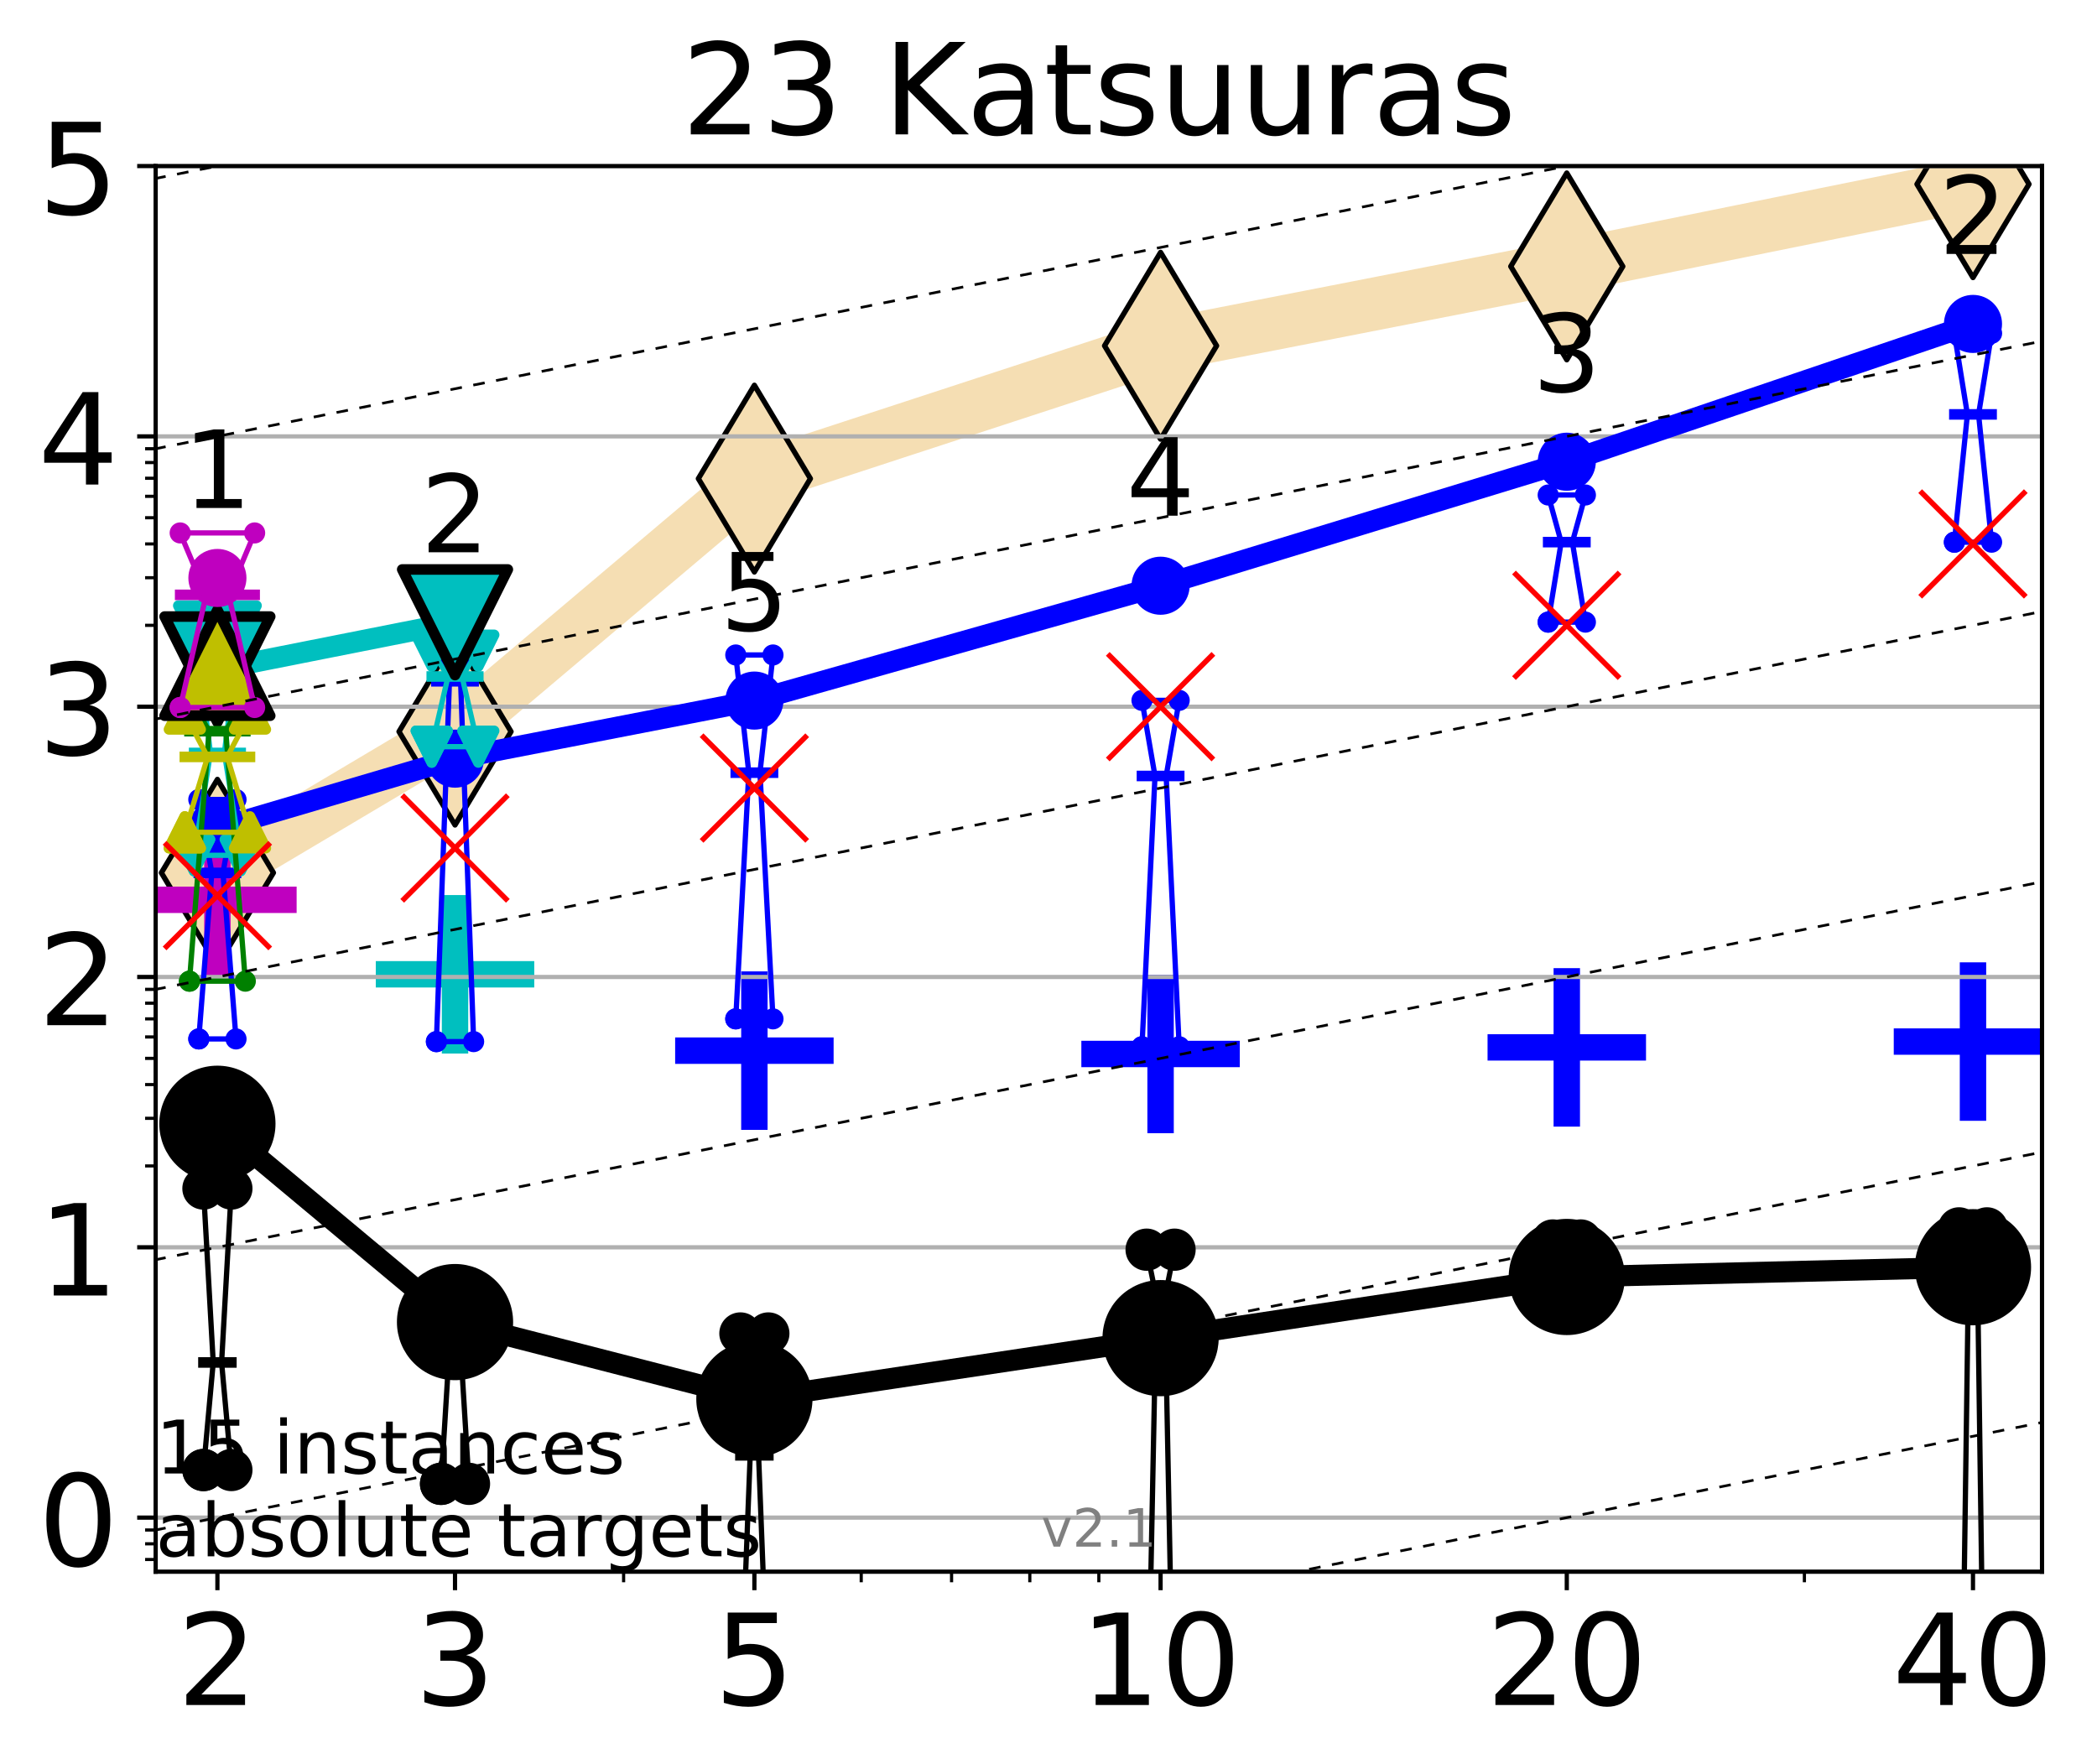 <?xml version="1.0" encoding="utf-8" standalone="no"?>
<!DOCTYPE svg PUBLIC "-//W3C//DTD SVG 1.1//EN"
  "http://www.w3.org/Graphics/SVG/1.1/DTD/svg11.dtd">
<!-- Created with matplotlib (http://matplotlib.org/) -->
<svg height="334pt" version="1.1" viewBox="0 0 397 334" width="397pt" xmlns="http://www.w3.org/2000/svg" xmlns:xlink="http://www.w3.org/1999/xlink">
 <defs>
  <style type="text/css">
*{stroke-linecap:butt;stroke-linejoin:round;}
  </style>
 </defs>
 <g id="figure_1">
  <g id="patch_1">
   <path d="M 0 334.976 
L 397.29 334.976 
L 397.29 0 
L 0 0 
z
" style="fill:#ffffff;"/>
  </g>
  <g id="axes_1">
   <g id="patch_2">
    <path d="M 29.47 297.548 
L 386.59 297.548 
L 386.59 31.436 
L 29.47 31.436 
z
" style="fill:#ffffff;"/>
   </g>
   <g id="line2d_1">
    <path clip-path="url(#p2557a09d4f)" d="M 41.159 165.229 
L 86.144 138.507 
L 142.818 90.611 
L 219.719 65.459 
L 296.621 50.435 
L 373.522 34.869 
" style="fill:none;stroke:#f5deb3;stroke-linecap:square;stroke-width:10;"/>
    <defs>
     <path d="M -0 17.678 
L 10.607 0 
L 0 -17.678 
L -10.607 -0 
z
" id="m5c8bd01033" style="stroke:#000000;stroke-linejoin:miter;"/>
    </defs>
    <g clip-path="url(#p2557a09d4f)">
     <use style="fill:#f5deb3;stroke:#000000;stroke-linejoin:miter;" x="41.159" xlink:href="#m5c8bd01033" y="165.229"/>
     <use style="fill:#f5deb3;stroke:#000000;stroke-linejoin:miter;" x="86.144" xlink:href="#m5c8bd01033" y="138.507"/>
     <use style="fill:#f5deb3;stroke:#000000;stroke-linejoin:miter;" x="142.818" xlink:href="#m5c8bd01033" y="90.611"/>
     <use style="fill:#f5deb3;stroke:#000000;stroke-linejoin:miter;" x="219.719" xlink:href="#m5c8bd01033" y="65.459"/>
     <use style="fill:#f5deb3;stroke:#000000;stroke-linejoin:miter;" x="296.621" xlink:href="#m5c8bd01033" y="50.435"/>
     <use style="fill:#f5deb3;stroke:#000000;stroke-linejoin:miter;" x="373.522" xlink:href="#m5c8bd01033" y="34.869"/>
    </g>
   </g>
   <g id="line2d_2">
    <defs>
     <path d="M -15 0 
L 15 0 
M 0 15 
L 0 -15 
" id="m9685d94329" style="stroke:#bf00bf;stroke-width:5;"/>
    </defs>
    <g clip-path="url(#p2557a09d4f)">
     <use style="fill:#bf00bf;stroke:#bf00bf;stroke-width:5;" x="41.159" xlink:href="#m9685d94329" y="170.349"/>
    </g>
   </g>
   <g id="line2d_3">
    <defs>
     <path d="M -15 0 
L 15 0 
M 0 15 
L 0 -15 
" id="md16a771cd1" style="stroke:#00bfbf;stroke-width:5;"/>
    </defs>
    <g clip-path="url(#p2557a09d4f)">
     <use style="fill:#00bfbf;stroke:#00bfbf;stroke-width:5;" x="86.144" xlink:href="#md16a771cd1" y="184.45"/>
    </g>
   </g>
   <g id="line2d_4">
    <defs>
     <path d="M -15 0 
L 15 0 
M 0 15 
L 0 -15 
" id="m9133fd7be1" style="stroke:#0000ff;stroke-width:5;"/>
    </defs>
    <g clip-path="url(#p2557a09d4f)">
     <use style="fill:#0000ff;stroke:#0000ff;stroke-width:5;" x="142.818" xlink:href="#m9133fd7be1" y="198.906"/>
    </g>
   </g>
   <g id="line2d_5">
    <g clip-path="url(#p2557a09d4f)">
     <use style="fill:#0000ff;stroke:#0000ff;stroke-width:5;" x="373.522" xlink:href="#m9133fd7be1" y="197.184"/>
    </g>
   </g>
   <g id="line2d_6">
    <g clip-path="url(#p2557a09d4f)">
     <use style="fill:#0000ff;stroke:#0000ff;stroke-width:5;" x="219.719" xlink:href="#m9133fd7be1" y="199.539"/>
    </g>
   </g>
   <g id="line2d_7">
    <g clip-path="url(#p2557a09d4f)">
     <use style="fill:#0000ff;stroke:#0000ff;stroke-width:5;" x="296.621" xlink:href="#m9133fd7be1" y="198.29"/>
    </g>
   </g>
   <g id="matplotlib.axis_1">
    <g id="xtick_1">
     <g id="line2d_8">
      <defs>
       <path d="M 0 0 
L 0 3.5 
" id="m0d897fc240" style="stroke:#000000;stroke-width:0.8;"/>
      </defs>
      <g>
       <use style="stroke:#000000;stroke-width:0.8;" x="41.159" xlink:href="#m0d897fc240" y="297.548"/>
      </g>
     </g>
     <g id="text_1">
      <!-- 2 -->
      <defs>
       <path d="M 19.188 8.297 
L 53.609 8.297 
L 53.609 0 
L 7.328 0 
L 7.328 8.297 
Q 12.938 14.109 22.625 23.891 
Q 32.328 33.688 34.812 36.531 
Q 39.547 41.844 41.422 45.531 
Q 43.312 49.219 43.312 52.781 
Q 43.312 58.594 39.234 62.25 
Q 35.156 65.922 28.609 65.922 
Q 23.969 65.922 18.812 64.312 
Q 13.672 62.703 7.812 59.422 
L 7.812 69.391 
Q 13.766 71.781 18.938 73 
Q 24.125 74.219 28.422 74.219 
Q 39.75 74.219 46.484 68.547 
Q 53.219 62.891 53.219 53.422 
Q 53.219 48.922 51.531 44.891 
Q 49.859 40.875 45.406 35.406 
Q 44.188 33.984 37.641 27.219 
Q 31.109 20.453 19.188 8.297 
" id="DejaVuSans-32"/>
      </defs>
      <g transform="translate(33.524 322.784)scale(0.24 -0.24)">
       <use xlink:href="#DejaVuSans-32"/>
      </g>
     </g>
    </g>
    <g id="xtick_2">
     <g id="line2d_9">
      <g>
       <use style="stroke:#000000;stroke-width:0.8;" x="86.144" xlink:href="#m0d897fc240" y="297.548"/>
      </g>
     </g>
     <g id="text_2">
      <!-- 3 -->
      <defs>
       <path d="M 40.578 39.312 
Q 47.656 37.797 51.625 33 
Q 55.609 28.219 55.609 21.188 
Q 55.609 10.406 48.188 4.484 
Q 40.766 -1.422 27.094 -1.422 
Q 22.516 -1.422 17.656 -0.516 
Q 12.797 0.391 7.625 2.203 
L 7.625 11.719 
Q 11.719 9.328 16.594 8.109 
Q 21.484 6.891 26.812 6.891 
Q 36.078 6.891 40.938 10.547 
Q 45.797 14.203 45.797 21.188 
Q 45.797 27.641 41.281 31.266 
Q 36.766 34.906 28.719 34.906 
L 20.219 34.906 
L 20.219 43.016 
L 29.109 43.016 
Q 36.375 43.016 40.234 45.922 
Q 44.094 48.828 44.094 54.297 
Q 44.094 59.906 40.109 62.906 
Q 36.141 65.922 28.719 65.922 
Q 24.656 65.922 20.016 65.031 
Q 15.375 64.156 9.812 62.312 
L 9.812 71.094 
Q 15.438 72.656 20.344 73.438 
Q 25.25 74.219 29.594 74.219 
Q 40.828 74.219 47.359 69.109 
Q 53.906 64.016 53.906 55.328 
Q 53.906 49.266 50.438 45.094 
Q 46.969 40.922 40.578 39.312 
" id="DejaVuSans-33"/>
      </defs>
      <g transform="translate(78.509 322.784)scale(0.24 -0.24)">
       <use xlink:href="#DejaVuSans-33"/>
      </g>
     </g>
    </g>
    <g id="xtick_3">
     <g id="line2d_10">
      <g>
       <use style="stroke:#000000;stroke-width:0.8;" x="142.818" xlink:href="#m0d897fc240" y="297.548"/>
      </g>
     </g>
     <g id="text_3">
      <!-- 5 -->
      <defs>
       <path d="M 10.797 72.906 
L 49.516 72.906 
L 49.516 64.594 
L 19.828 64.594 
L 19.828 46.734 
Q 21.969 47.469 24.109 47.828 
Q 26.266 48.188 28.422 48.188 
Q 40.625 48.188 47.75 41.5 
Q 54.891 34.812 54.891 23.391 
Q 54.891 11.625 47.562 5.094 
Q 40.234 -1.422 26.906 -1.422 
Q 22.312 -1.422 17.547 -0.641 
Q 12.797 0.141 7.719 1.703 
L 7.719 11.625 
Q 12.109 9.234 16.797 8.062 
Q 21.484 6.891 26.703 6.891 
Q 35.156 6.891 40.078 11.328 
Q 45.016 15.766 45.016 23.391 
Q 45.016 31 40.078 35.438 
Q 35.156 39.891 26.703 39.891 
Q 22.75 39.891 18.812 39.016 
Q 14.891 38.141 10.797 36.281 
z
" id="DejaVuSans-35"/>
      </defs>
      <g transform="translate(135.183 322.784)scale(0.24 -0.24)">
       <use xlink:href="#DejaVuSans-35"/>
      </g>
     </g>
    </g>
    <g id="xtick_4">
     <g id="line2d_11">
      <g>
       <use style="stroke:#000000;stroke-width:0.8;" x="219.719" xlink:href="#m0d897fc240" y="297.548"/>
      </g>
     </g>
     <g id="text_4">
      <!-- 10 -->
      <defs>
       <path d="M 12.406 8.297 
L 28.516 8.297 
L 28.516 63.922 
L 10.984 60.406 
L 10.984 69.391 
L 28.422 72.906 
L 38.281 72.906 
L 38.281 8.297 
L 54.391 8.297 
L 54.391 0 
L 12.406 0 
z
" id="DejaVuSans-31"/>
       <path d="M 31.781 66.406 
Q 24.172 66.406 20.328 58.906 
Q 16.5 51.422 16.5 36.375 
Q 16.5 21.391 20.328 13.891 
Q 24.172 6.391 31.781 6.391 
Q 39.453 6.391 43.281 13.891 
Q 47.125 21.391 47.125 36.375 
Q 47.125 51.422 43.281 58.906 
Q 39.453 66.406 31.781 66.406 
M 31.781 74.219 
Q 44.047 74.219 50.516 64.516 
Q 56.984 54.828 56.984 36.375 
Q 56.984 17.969 50.516 8.266 
Q 44.047 -1.422 31.781 -1.422 
Q 19.531 -1.422 13.062 8.266 
Q 6.594 17.969 6.594 36.375 
Q 6.594 54.828 13.062 64.516 
Q 19.531 74.219 31.781 74.219 
" id="DejaVuSans-30"/>
      </defs>
      <g transform="translate(204.449 322.784)scale(0.24 -0.24)">
       <use xlink:href="#DejaVuSans-31"/>
       <use x="63.623" xlink:href="#DejaVuSans-30"/>
      </g>
     </g>
    </g>
    <g id="xtick_5">
     <g id="line2d_12">
      <g>
       <use style="stroke:#000000;stroke-width:0.8;" x="296.621" xlink:href="#m0d897fc240" y="297.548"/>
      </g>
     </g>
     <g id="text_5">
      <!-- 20 -->
      <g transform="translate(281.351 322.784)scale(0.24 -0.24)">
       <use xlink:href="#DejaVuSans-32"/>
       <use x="63.623" xlink:href="#DejaVuSans-30"/>
      </g>
     </g>
    </g>
    <g id="xtick_6">
     <g id="line2d_13">
      <g>
       <use style="stroke:#000000;stroke-width:0.8;" x="373.522" xlink:href="#m0d897fc240" y="297.548"/>
      </g>
     </g>
     <g id="text_6">
      <!-- 40 -->
      <defs>
       <path d="M 37.797 64.312 
L 12.891 25.391 
L 37.797 25.391 
z
M 35.203 72.906 
L 47.609 72.906 
L 47.609 25.391 
L 58.016 25.391 
L 58.016 17.188 
L 47.609 17.188 
L 47.609 0 
L 37.797 0 
L 37.797 17.188 
L 4.891 17.188 
L 4.891 26.703 
z
" id="DejaVuSans-34"/>
      </defs>
      <g transform="translate(358.252 322.784)scale(0.24 -0.24)">
       <use xlink:href="#DejaVuSans-34"/>
       <use x="63.623" xlink:href="#DejaVuSans-30"/>
      </g>
     </g>
    </g>
    <g id="xtick_7">
     <g id="line2d_14">
      <defs>
       <path d="M 0 0 
L 0 2 
" id="mcdabc02c7f" style="stroke:#000000;stroke-width:0.6;"/>
      </defs>
      <g>
       <use style="stroke:#000000;stroke-width:0.6;" x="41.159" xlink:href="#mcdabc02c7f" y="297.548"/>
      </g>
     </g>
    </g>
    <g id="xtick_8">
     <g id="line2d_15">
      <g>
       <use style="stroke:#000000;stroke-width:0.6;" x="86.144" xlink:href="#mcdabc02c7f" y="297.548"/>
      </g>
     </g>
    </g>
    <g id="xtick_9">
     <g id="line2d_16">
      <g>
       <use style="stroke:#000000;stroke-width:0.6;" x="118.061" xlink:href="#mcdabc02c7f" y="297.548"/>
      </g>
     </g>
    </g>
    <g id="xtick_10">
     <g id="line2d_17">
      <g>
       <use style="stroke:#000000;stroke-width:0.6;" x="142.818" xlink:href="#mcdabc02c7f" y="297.548"/>
      </g>
     </g>
    </g>
    <g id="xtick_11">
     <g id="line2d_18">
      <g>
       <use style="stroke:#000000;stroke-width:0.6;" x="163.045" xlink:href="#mcdabc02c7f" y="297.548"/>
      </g>
     </g>
    </g>
    <g id="xtick_12">
     <g id="line2d_19">
      <g>
       <use style="stroke:#000000;stroke-width:0.6;" x="180.148" xlink:href="#mcdabc02c7f" y="297.548"/>
      </g>
     </g>
    </g>
    <g id="xtick_13">
     <g id="line2d_20">
      <g>
       <use style="stroke:#000000;stroke-width:0.6;" x="194.962" xlink:href="#mcdabc02c7f" y="297.548"/>
      </g>
     </g>
    </g>
    <g id="xtick_14">
     <g id="line2d_21">
      <g>
       <use style="stroke:#000000;stroke-width:0.6;" x="208.03" xlink:href="#mcdabc02c7f" y="297.548"/>
      </g>
     </g>
    </g>
    <g id="xtick_15">
     <g id="line2d_22">
      <g>
       <use style="stroke:#000000;stroke-width:0.6;" x="296.621" xlink:href="#mcdabc02c7f" y="297.548"/>
      </g>
     </g>
    </g>
    <g id="xtick_16">
     <g id="line2d_23">
      <g>
       <use style="stroke:#000000;stroke-width:0.6;" x="341.605" xlink:href="#mcdabc02c7f" y="297.548"/>
      </g>
     </g>
    </g>
    <g id="xtick_17">
     <g id="line2d_24">
      <g>
       <use style="stroke:#000000;stroke-width:0.6;" x="373.522" xlink:href="#mcdabc02c7f" y="297.548"/>
      </g>
     </g>
    </g>
   </g>
   <g id="matplotlib.axis_2">
    <g id="ytick_1">
     <g id="line2d_25">
      <path clip-path="url(#p2557a09d4f)" d="M 29.47 287.313 
L 386.59 287.313 
" style="fill:none;stroke:#b0b0b0;stroke-linecap:square;stroke-width:0.8;"/>
     </g>
     <g id="line2d_26">
      <defs>
       <path d="M 0 0 
L -3.5 0 
" id="m40e6ceea99" style="stroke:#000000;stroke-width:0.8;"/>
      </defs>
      <g>
       <use style="stroke:#000000;stroke-width:0.8;" x="29.47" xlink:href="#m40e6ceea99" y="287.313"/>
      </g>
     </g>
     <g id="text_7">
      <!-- 0 -->
      <g transform="translate(7.2 296.431)scale(0.24 -0.24)">
       <use xlink:href="#DejaVuSans-30"/>
      </g>
     </g>
    </g>
    <g id="ytick_2">
     <g id="line2d_27">
      <path clip-path="url(#p2557a09d4f)" d="M 29.47 236.138 
L 386.59 236.138 
" style="fill:none;stroke:#b0b0b0;stroke-linecap:square;stroke-width:0.8;"/>
     </g>
     <g id="line2d_28">
      <g>
       <use style="stroke:#000000;stroke-width:0.8;" x="29.47" xlink:href="#m40e6ceea99" y="236.138"/>
      </g>
     </g>
     <g id="text_8">
      <!-- 1 -->
      <g transform="translate(7.2 245.256)scale(0.24 -0.24)">
       <use xlink:href="#DejaVuSans-31"/>
      </g>
     </g>
    </g>
    <g id="ytick_3">
     <g id="line2d_29">
      <path clip-path="url(#p2557a09d4f)" d="M 29.47 184.962 
L 386.59 184.962 
" style="fill:none;stroke:#b0b0b0;stroke-linecap:square;stroke-width:0.8;"/>
     </g>
     <g id="line2d_30">
      <g>
       <use style="stroke:#000000;stroke-width:0.8;" x="29.47" xlink:href="#m40e6ceea99" y="184.962"/>
      </g>
     </g>
     <g id="text_9">
      <!-- 2 -->
      <g transform="translate(7.2 194.081)scale(0.24 -0.24)">
       <use xlink:href="#DejaVuSans-32"/>
      </g>
     </g>
    </g>
    <g id="ytick_4">
     <g id="line2d_31">
      <path clip-path="url(#p2557a09d4f)" d="M 29.47 133.787 
L 386.59 133.787 
" style="fill:none;stroke:#b0b0b0;stroke-linecap:square;stroke-width:0.8;"/>
     </g>
     <g id="line2d_32">
      <g>
       <use style="stroke:#000000;stroke-width:0.8;" x="29.47" xlink:href="#m40e6ceea99" y="133.787"/>
      </g>
     </g>
     <g id="text_10">
      <!-- 3 -->
      <g transform="translate(7.2 142.905)scale(0.24 -0.24)">
       <use xlink:href="#DejaVuSans-33"/>
      </g>
     </g>
    </g>
    <g id="ytick_5">
     <g id="line2d_33">
      <path clip-path="url(#p2557a09d4f)" d="M 29.47 82.612 
L 386.59 82.612 
" style="fill:none;stroke:#b0b0b0;stroke-linecap:square;stroke-width:0.8;"/>
     </g>
     <g id="line2d_34">
      <g>
       <use style="stroke:#000000;stroke-width:0.8;" x="29.47" xlink:href="#m40e6ceea99" y="82.612"/>
      </g>
     </g>
     <g id="text_11">
      <!-- 4 -->
      <g transform="translate(7.2 91.73)scale(0.24 -0.24)">
       <use xlink:href="#DejaVuSans-34"/>
      </g>
     </g>
    </g>
    <g id="ytick_6">
     <g id="line2d_35">
      <path clip-path="url(#p2557a09d4f)" d="M 29.47 31.436 
L 386.59 31.436 
" style="fill:none;stroke:#b0b0b0;stroke-linecap:square;stroke-width:0.8;"/>
     </g>
     <g id="line2d_36">
      <g>
       <use style="stroke:#000000;stroke-width:0.8;" x="29.47" xlink:href="#m40e6ceea99" y="31.436"/>
      </g>
     </g>
     <g id="text_12">
      <!-- 5 -->
      <g transform="translate(7.2 40.554)scale(0.24 -0.24)">
       <use xlink:href="#DejaVuSans-35"/>
      </g>
     </g>
    </g>
    <g id="ytick_7">
     <g id="line2d_37">
      <defs>
       <path d="M 0 0 
L -2 0 
" id="mbf430d0148" style="stroke:#000000;stroke-width:0.6;"/>
      </defs>
      <g>
       <use style="stroke:#000000;stroke-width:0.6;" x="29.47" xlink:href="#mbf430d0148" y="295.24"/>
      </g>
     </g>
    </g>
    <g id="ytick_8">
     <g id="line2d_38">
      <g>
       <use style="stroke:#000000;stroke-width:0.6;" x="29.47" xlink:href="#mbf430d0148" y="292.273"/>
      </g>
     </g>
    </g>
    <g id="ytick_9">
     <g id="line2d_39">
      <g>
       <use style="stroke:#000000;stroke-width:0.6;" x="29.47" xlink:href="#mbf430d0148" y="289.655"/>
      </g>
     </g>
    </g>
    <g id="ytick_10">
     <g id="line2d_40">
      <g>
       <use style="stroke:#000000;stroke-width:0.6;" x="29.47" xlink:href="#mbf430d0148" y="220.732"/>
      </g>
     </g>
    </g>
    <g id="ytick_11">
     <g id="line2d_41">
      <g>
       <use style="stroke:#000000;stroke-width:0.6;" x="29.47" xlink:href="#mbf430d0148" y="211.721"/>
      </g>
     </g>
    </g>
    <g id="ytick_12">
     <g id="line2d_42">
      <g>
       <use style="stroke:#000000;stroke-width:0.6;" x="29.47" xlink:href="#mbf430d0148" y="205.327"/>
      </g>
     </g>
    </g>
    <g id="ytick_13">
     <g id="line2d_43">
      <g>
       <use style="stroke:#000000;stroke-width:0.6;" x="29.47" xlink:href="#mbf430d0148" y="200.368"/>
      </g>
     </g>
    </g>
    <g id="ytick_14">
     <g id="line2d_44">
      <g>
       <use style="stroke:#000000;stroke-width:0.6;" x="29.47" xlink:href="#mbf430d0148" y="196.316"/>
      </g>
     </g>
    </g>
    <g id="ytick_15">
     <g id="line2d_45">
      <g>
       <use style="stroke:#000000;stroke-width:0.6;" x="29.47" xlink:href="#mbf430d0148" y="192.89"/>
      </g>
     </g>
    </g>
    <g id="ytick_16">
     <g id="line2d_46">
      <g>
       <use style="stroke:#000000;stroke-width:0.6;" x="29.47" xlink:href="#mbf430d0148" y="189.922"/>
      </g>
     </g>
    </g>
    <g id="ytick_17">
     <g id="line2d_47">
      <g>
       <use style="stroke:#000000;stroke-width:0.6;" x="29.47" xlink:href="#mbf430d0148" y="187.304"/>
      </g>
     </g>
    </g>
    <g id="ytick_18">
     <g id="line2d_48">
      <g>
       <use style="stroke:#000000;stroke-width:0.6;" x="29.47" xlink:href="#mbf430d0148" y="118.382"/>
      </g>
     </g>
    </g>
    <g id="ytick_19">
     <g id="line2d_49">
      <g>
       <use style="stroke:#000000;stroke-width:0.6;" x="29.47" xlink:href="#mbf430d0148" y="109.37"/>
      </g>
     </g>
    </g>
    <g id="ytick_20">
     <g id="line2d_50">
      <g>
       <use style="stroke:#000000;stroke-width:0.6;" x="29.47" xlink:href="#mbf430d0148" y="102.976"/>
      </g>
     </g>
    </g>
    <g id="ytick_21">
     <g id="line2d_51">
      <g>
       <use style="stroke:#000000;stroke-width:0.6;" x="29.47" xlink:href="#mbf430d0148" y="98.017"/>
      </g>
     </g>
    </g>
    <g id="ytick_22">
     <g id="line2d_52">
      <g>
       <use style="stroke:#000000;stroke-width:0.6;" x="29.47" xlink:href="#mbf430d0148" y="93.965"/>
      </g>
     </g>
    </g>
    <g id="ytick_23">
     <g id="line2d_53">
      <g>
       <use style="stroke:#000000;stroke-width:0.6;" x="29.47" xlink:href="#mbf430d0148" y="90.539"/>
      </g>
     </g>
    </g>
    <g id="ytick_24">
     <g id="line2d_54">
      <g>
       <use style="stroke:#000000;stroke-width:0.6;" x="29.47" xlink:href="#mbf430d0148" y="87.571"/>
      </g>
     </g>
    </g>
    <g id="ytick_25">
     <g id="line2d_55">
      <g>
       <use style="stroke:#000000;stroke-width:0.6;" x="29.47" xlink:href="#mbf430d0148" y="84.953"/>
      </g>
     </g>
    </g>
   </g>
   <g id="line2d_56">
    <path clip-path="url(#p2557a09d4f)" d="M 38.516 278.302 
L 40.366 257.937 
L 38.516 225.008 
L 43.803 225.008 
L 41.952 257.937 
L 43.803 278.302 
L 38.516 278.302 
" style="fill:none;stroke:#000000;stroke-linecap:square;"/>
   </g>
   <g id="line2d_57">
    <path clip-path="url(#p2557a09d4f)" d="M 38.516 278.302 
L 43.803 278.302 
L 43.803 225.008 
L 38.516 225.008 
L 38.516 278.302 
" style="fill:none;"/>
    <defs>
     <path d="M 0 3 
C 0.796 3 1.559 2.684 2.121 2.121 
C 2.684 1.559 3 0.796 3 0 
C 3 -0.796 2.684 -1.559 2.121 -2.121 
C 1.559 -2.684 0.796 -3 0 -3 
C -0.796 -3 -1.559 -2.684 -2.121 -2.121 
C -2.684 -1.559 -3 -0.796 -3 0 
C -3 0.796 -2.684 1.559 -2.121 2.121 
C -1.559 2.684 -0.796 3 0 3 
z
" id="mf5a4c1e49e" style="stroke:#000000;stroke-width:2;"/>
    </defs>
    <g clip-path="url(#p2557a09d4f)">
     <use style="stroke:#000000;stroke-width:2;" x="38.516" xlink:href="#mf5a4c1e49e" y="278.302"/>
     <use style="stroke:#000000;stroke-width:2;" x="43.803" xlink:href="#mf5a4c1e49e" y="278.302"/>
     <use style="stroke:#000000;stroke-width:2;" x="43.803" xlink:href="#mf5a4c1e49e" y="225.008"/>
     <use style="stroke:#000000;stroke-width:2;" x="38.516" xlink:href="#mf5a4c1e49e" y="225.008"/>
     <use style="stroke:#000000;stroke-width:2;" x="38.516" xlink:href="#mf5a4c1e49e" y="278.302"/>
    </g>
   </g>
   <g id="line2d_58">
    <path clip-path="url(#p2557a09d4f)" d="M 38.516 257.937 
L 43.803 257.937 
" style="fill:none;stroke:#000000;stroke-linecap:square;stroke-width:2;"/>
   </g>
   <g id="line2d_59">
    <path clip-path="url(#p2557a09d4f)" d="M 83.5 280.919 
L 85.351 250.814 
L 83.5 247.491 
L 88.787 247.491 
L 86.937 250.814 
L 88.787 280.919 
L 83.5 280.919 
" style="fill:none;stroke:#000000;stroke-linecap:square;"/>
   </g>
   <g id="line2d_60">
    <path clip-path="url(#p2557a09d4f)" d="M 83.5 280.919 
L 88.787 280.919 
L 88.787 247.491 
L 83.5 247.491 
L 83.5 280.919 
" style="fill:none;"/>
    <g clip-path="url(#p2557a09d4f)">
     <use style="stroke:#000000;stroke-width:2;" x="83.5" xlink:href="#mf5a4c1e49e" y="280.919"/>
     <use style="stroke:#000000;stroke-width:2;" x="88.787" xlink:href="#mf5a4c1e49e" y="280.919"/>
     <use style="stroke:#000000;stroke-width:2;" x="88.787" xlink:href="#mf5a4c1e49e" y="247.491"/>
     <use style="stroke:#000000;stroke-width:2;" x="83.5" xlink:href="#mf5a4c1e49e" y="247.491"/>
     <use style="stroke:#000000;stroke-width:2;" x="83.5" xlink:href="#mf5a4c1e49e" y="280.919"/>
    </g>
   </g>
   <g id="line2d_61">
    <path clip-path="url(#p2557a09d4f)" d="M 83.5 250.814 
L 88.787 250.814 
" style="fill:none;stroke:#000000;stroke-linecap:square;stroke-width:2;"/>
   </g>
   <g id="line2d_62">
    <path clip-path="url(#p2557a09d4f)" d="M 140.174 323.083 
L 142.025 275.52 
L 140.174 252.45 
L 145.461 252.45 
L 143.611 275.52 
L 145.461 323.083 
L 140.174 323.083 
" style="fill:none;stroke:#000000;stroke-linecap:square;"/>
   </g>
   <g id="line2d_63">
    <path clip-path="url(#p2557a09d4f)" d="M 140.174 323.083 
L 145.461 323.083 
L 145.461 252.45 
L 140.174 252.45 
L 140.174 323.083 
" style="fill:none;"/>
    <g clip-path="url(#p2557a09d4f)">
     <use style="stroke:#000000;stroke-width:2;" x="140.174" xlink:href="#mf5a4c1e49e" y="323.083"/>
     <use style="stroke:#000000;stroke-width:2;" x="145.461" xlink:href="#mf5a4c1e49e" y="323.083"/>
     <use style="stroke:#000000;stroke-width:2;" x="145.461" xlink:href="#mf5a4c1e49e" y="252.45"/>
     <use style="stroke:#000000;stroke-width:2;" x="140.174" xlink:href="#mf5a4c1e49e" y="252.45"/>
     <use style="stroke:#000000;stroke-width:2;" x="140.174" xlink:href="#mf5a4c1e49e" y="323.083"/>
    </g>
   </g>
   <g id="line2d_64">
    <path clip-path="url(#p2557a09d4f)" d="M 140.174 275.52 
L 145.461 275.52 
" style="fill:none;stroke:#000000;stroke-linecap:square;stroke-width:2;"/>
   </g>
   <g id="line2d_65">
    <path clip-path="url(#p2557a09d4f)" d="M 217.126 335.976 
L 218.926 245.712 
L 217.076 236.587 
L 222.363 236.587 
L 220.512 245.712 
L 222.313 335.976 
" style="fill:none;stroke:#000000;stroke-linecap:square;"/>
   </g>
   <g id="line2d_66">
    <path clip-path="url(#p2557a09d4f)" d="M 222.363 335.976 
L 222.363 236.587 
L 217.076 236.587 
L 217.076 335.976 
" style="fill:none;"/>
    <g clip-path="url(#p2557a09d4f)">
     <use style="stroke:#000000;stroke-width:2;" x="217.076" xlink:href="#mf5a4c1e49e" y="338.489"/>
     <use style="stroke:#000000;stroke-width:2;" x="222.363" xlink:href="#mf5a4c1e49e" y="338.489"/>
     <use style="stroke:#000000;stroke-width:2;" x="222.363" xlink:href="#mf5a4c1e49e" y="236.587"/>
     <use style="stroke:#000000;stroke-width:2;" x="217.076" xlink:href="#mf5a4c1e49e" y="236.587"/>
     <use style="stroke:#000000;stroke-width:2;" x="217.076" xlink:href="#mf5a4c1e49e" y="338.489"/>
    </g>
   </g>
   <g id="line2d_67">
    <path clip-path="url(#p2557a09d4f)" d="M 217.076 245.712 
L 222.363 245.712 
" style="fill:none;stroke:#000000;stroke-linecap:square;stroke-width:2;"/>
   </g>
   <g id="line2d_68">
    <path clip-path="url(#p2557a09d4f)" d="M 293.977 237.991 
L 295.828 236.815 
L 293.977 234.843 
L 299.264 234.843 
L 297.414 236.815 
L 299.264 237.991 
L 293.977 237.991 
" style="fill:none;stroke:#000000;stroke-linecap:square;"/>
   </g>
   <g id="line2d_69">
    <path clip-path="url(#p2557a09d4f)" d="M 293.977 237.991 
L 299.264 237.991 
L 299.264 234.843 
L 293.977 234.843 
L 293.977 237.991 
" style="fill:none;"/>
    <g clip-path="url(#p2557a09d4f)">
     <use style="stroke:#000000;stroke-width:2;" x="293.977" xlink:href="#mf5a4c1e49e" y="237.991"/>
     <use style="stroke:#000000;stroke-width:2;" x="299.264" xlink:href="#mf5a4c1e49e" y="237.991"/>
     <use style="stroke:#000000;stroke-width:2;" x="299.264" xlink:href="#mf5a4c1e49e" y="234.843"/>
     <use style="stroke:#000000;stroke-width:2;" x="293.977" xlink:href="#mf5a4c1e49e" y="234.843"/>
     <use style="stroke:#000000;stroke-width:2;" x="293.977" xlink:href="#mf5a4c1e49e" y="237.991"/>
    </g>
   </g>
   <g id="line2d_70">
    <path clip-path="url(#p2557a09d4f)" d="M 293.977 236.815 
L 299.264 236.815 
" style="fill:none;stroke:#000000;stroke-linecap:square;stroke-width:2;"/>
   </g>
   <g id="line2d_71">
    <path clip-path="url(#p2557a09d4f)" d="M 371.346 335.976 
L 372.729 237.307 
L 370.879 232.554 
L 376.166 232.554 
L 374.316 237.307 
L 375.699 335.976 
" style="fill:none;stroke:#000000;stroke-linecap:square;"/>
   </g>
   <g id="line2d_72">
    <path clip-path="url(#p2557a09d4f)" d="M 376.166 335.976 
L 376.166 232.554 
L 370.879 232.554 
L 370.879 335.976 
" style="fill:none;"/>
    <g clip-path="url(#p2557a09d4f)">
     <use style="stroke:#000000;stroke-width:2;" x="370.879" xlink:href="#mf5a4c1e49e" y="369.299"/>
     <use style="stroke:#000000;stroke-width:2;" x="376.166" xlink:href="#mf5a4c1e49e" y="369.299"/>
     <use style="stroke:#000000;stroke-width:2;" x="376.166" xlink:href="#mf5a4c1e49e" y="232.554"/>
     <use style="stroke:#000000;stroke-width:2;" x="370.879" xlink:href="#mf5a4c1e49e" y="232.554"/>
     <use style="stroke:#000000;stroke-width:2;" x="370.879" xlink:href="#mf5a4c1e49e" y="369.299"/>
    </g>
   </g>
   <g id="line2d_73">
    <path clip-path="url(#p2557a09d4f)" d="M 370.879 237.307 
L 376.166 237.307 
" style="fill:none;stroke:#000000;stroke-linecap:square;stroke-width:2;"/>
   </g>
   <g id="line2d_74">
    <path clip-path="url(#p2557a09d4f)" d="M 41.159 212.75 
L 86.144 250.295 
" style="fill:none;stroke:#000000;stroke-linecap:square;stroke-width:4;"/>
   </g>
   <g id="line2d_75">
    <path clip-path="url(#p2557a09d4f)" d="M 86.144 250.295 
L 142.818 264.857 
" style="fill:none;stroke:#000000;stroke-linecap:square;stroke-width:4;"/>
   </g>
   <g id="line2d_76">
    <path clip-path="url(#p2557a09d4f)" d="M 142.818 264.857 
L 219.719 253.332 
" style="fill:none;stroke:#000000;stroke-linecap:square;stroke-width:4;"/>
   </g>
   <g id="line2d_77">
    <path clip-path="url(#p2557a09d4f)" d="M 219.719 253.332 
L 296.621 241.755 
" style="fill:none;stroke:#000000;stroke-linecap:square;stroke-width:4;"/>
   </g>
   <g id="line2d_78">
    <path clip-path="url(#p2557a09d4f)" d="M 296.621 241.755 
L 373.522 239.907 
" style="fill:none;stroke:#000000;stroke-linecap:square;stroke-width:4;"/>
   </g>
   <g id="line2d_79">
    <path clip-path="url(#p2557a09d4f)" d="M 41.159 212.75 
L 86.144 250.295 
L 142.818 264.857 
L 219.719 253.332 
L 296.621 241.755 
L 373.522 239.907 
" style="fill:none;"/>
    <defs>
     <path d="M 0 10 
C 2.652 10 5.196 8.946 7.071 7.071 
C 8.946 5.196 10 2.652 10 0 
C 10 -2.652 8.946 -5.196 7.071 -7.071 
C 5.196 -8.946 2.652 -10 0 -10 
C -2.652 -10 -5.196 -8.946 -7.071 -7.071 
C -8.946 -5.196 -10 -2.652 -10 0 
C -10 2.652 -8.946 5.196 -7.071 7.071 
C -5.196 8.946 -2.652 10 0 10 
z
" id="md3c2cb0cb2" style="stroke:#000000;stroke-width:2;"/>
    </defs>
    <g clip-path="url(#p2557a09d4f)">
     <use style="stroke:#000000;stroke-width:2;" x="41.159" xlink:href="#md3c2cb0cb2" y="212.75"/>
     <use style="stroke:#000000;stroke-width:2;" x="86.144" xlink:href="#md3c2cb0cb2" y="250.295"/>
     <use style="stroke:#000000;stroke-width:2;" x="142.818" xlink:href="#md3c2cb0cb2" y="264.857"/>
     <use style="stroke:#000000;stroke-width:2;" x="219.719" xlink:href="#md3c2cb0cb2" y="253.332"/>
     <use style="stroke:#000000;stroke-width:2;" x="296.621" xlink:href="#md3c2cb0cb2" y="241.755"/>
     <use style="stroke:#000000;stroke-width:2;" x="373.522" xlink:href="#md3c2cb0cb2" y="239.907"/>
    </g>
   </g>
   <g id="line2d_80">
    <path clip-path="url(#p2557a09d4f)" d="M 37.635 196.689 
L 40.102 165.252 
L 37.635 151.362 
L 44.684 151.362 
L 42.217 165.252 
L 44.684 196.689 
L 37.635 196.689 
" style="fill:none;stroke:#0000ff;stroke-linecap:square;"/>
   </g>
   <g id="line2d_81">
    <path clip-path="url(#p2557a09d4f)" d="M 37.635 196.689 
L 44.684 196.689 
L 44.684 151.362 
L 37.635 151.362 
L 37.635 196.689 
" style="fill:none;"/>
    <defs>
     <path d="M 0 1.5 
C 0.398 1.5 0.779 1.342 1.061 1.061 
C 1.342 0.779 1.5 0.398 1.5 0 
C 1.5 -0.398 1.342 -0.779 1.061 -1.061 
C 0.779 -1.342 0.398 -1.5 0 -1.5 
C -0.398 -1.5 -0.779 -1.342 -1.061 -1.061 
C -1.342 -0.779 -1.5 -0.398 -1.5 0 
C -1.5 0.398 -1.342 0.779 -1.061 1.061 
C -0.779 1.342 -0.398 1.5 0 1.5 
z
" id="me92ae22df6" style="stroke:#0000ff;"/>
    </defs>
    <g clip-path="url(#p2557a09d4f)">
     <use style="fill:#0000ff;stroke:#0000ff;" x="37.635" xlink:href="#me92ae22df6" y="196.689"/>
     <use style="fill:#0000ff;stroke:#0000ff;" x="44.684" xlink:href="#me92ae22df6" y="196.689"/>
     <use style="fill:#0000ff;stroke:#0000ff;" x="44.684" xlink:href="#me92ae22df6" y="151.362"/>
     <use style="fill:#0000ff;stroke:#0000ff;" x="37.635" xlink:href="#me92ae22df6" y="151.362"/>
     <use style="fill:#0000ff;stroke:#0000ff;" x="37.635" xlink:href="#me92ae22df6" y="196.689"/>
    </g>
   </g>
   <g id="line2d_82">
    <path clip-path="url(#p2557a09d4f)" d="M 37.635 165.252 
L 44.684 165.252 
" style="fill:none;stroke:#0000ff;stroke-linecap:square;stroke-width:2;"/>
   </g>
   <g id="line2d_83">
    <path clip-path="url(#p2557a09d4f)" d="M 82.619 197.197 
L 85.086 128.988 
L 82.619 119.999 
L 89.669 119.999 
L 87.201 128.988 
L 89.669 197.197 
L 82.619 197.197 
" style="fill:none;stroke:#0000ff;stroke-linecap:square;"/>
   </g>
   <g id="line2d_84">
    <path clip-path="url(#p2557a09d4f)" d="M 82.619 197.197 
L 89.669 197.197 
L 89.669 119.999 
L 82.619 119.999 
L 82.619 197.197 
" style="fill:none;"/>
    <g clip-path="url(#p2557a09d4f)">
     <use style="fill:#0000ff;stroke:#0000ff;" x="82.619" xlink:href="#me92ae22df6" y="197.197"/>
     <use style="fill:#0000ff;stroke:#0000ff;" x="89.669" xlink:href="#me92ae22df6" y="197.197"/>
     <use style="fill:#0000ff;stroke:#0000ff;" x="89.669" xlink:href="#me92ae22df6" y="119.999"/>
     <use style="fill:#0000ff;stroke:#0000ff;" x="82.619" xlink:href="#me92ae22df6" y="119.999"/>
     <use style="fill:#0000ff;stroke:#0000ff;" x="82.619" xlink:href="#me92ae22df6" y="197.197"/>
    </g>
   </g>
   <g id="line2d_85">
    <path clip-path="url(#p2557a09d4f)" d="M 82.619 128.988 
L 89.669 128.988 
" style="fill:none;stroke:#0000ff;stroke-linecap:square;stroke-width:2;"/>
   </g>
   <g id="line2d_86">
    <path clip-path="url(#p2557a09d4f)" d="M 139.293 192.89 
L 141.76 146.28 
L 139.293 123.998 
L 146.342 123.998 
L 143.875 146.28 
L 146.342 192.89 
L 139.293 192.89 
" style="fill:none;stroke:#0000ff;stroke-linecap:square;"/>
   </g>
   <g id="line2d_87">
    <path clip-path="url(#p2557a09d4f)" d="M 139.293 192.89 
L 146.342 192.89 
L 146.342 123.998 
L 139.293 123.998 
L 139.293 192.89 
" style="fill:none;"/>
    <g clip-path="url(#p2557a09d4f)">
     <use style="fill:#0000ff;stroke:#0000ff;" x="139.293" xlink:href="#me92ae22df6" y="192.89"/>
     <use style="fill:#0000ff;stroke:#0000ff;" x="146.342" xlink:href="#me92ae22df6" y="192.89"/>
     <use style="fill:#0000ff;stroke:#0000ff;" x="146.342" xlink:href="#me92ae22df6" y="123.998"/>
     <use style="fill:#0000ff;stroke:#0000ff;" x="139.293" xlink:href="#me92ae22df6" y="123.998"/>
     <use style="fill:#0000ff;stroke:#0000ff;" x="139.293" xlink:href="#me92ae22df6" y="192.89"/>
    </g>
   </g>
   <g id="line2d_88">
    <path clip-path="url(#p2557a09d4f)" d="M 139.293 146.28 
L 146.342 146.28 
" style="fill:none;stroke:#0000ff;stroke-linecap:square;stroke-width:2;"/>
   </g>
   <g id="line2d_89">
    <path clip-path="url(#p2557a09d4f)" d="M 216.195 198.169 
L 218.662 146.909 
L 216.195 132.593 
L 223.244 132.593 
L 220.777 146.909 
L 223.244 198.169 
L 216.195 198.169 
" style="fill:none;stroke:#0000ff;stroke-linecap:square;"/>
   </g>
   <g id="line2d_90">
    <path clip-path="url(#p2557a09d4f)" d="M 216.195 198.169 
L 223.244 198.169 
L 223.244 132.593 
L 216.195 132.593 
L 216.195 198.169 
" style="fill:none;"/>
    <g clip-path="url(#p2557a09d4f)">
     <use style="fill:#0000ff;stroke:#0000ff;" x="216.195" xlink:href="#me92ae22df6" y="198.169"/>
     <use style="fill:#0000ff;stroke:#0000ff;" x="223.244" xlink:href="#me92ae22df6" y="198.169"/>
     <use style="fill:#0000ff;stroke:#0000ff;" x="223.244" xlink:href="#me92ae22df6" y="132.593"/>
     <use style="fill:#0000ff;stroke:#0000ff;" x="216.195" xlink:href="#me92ae22df6" y="132.593"/>
     <use style="fill:#0000ff;stroke:#0000ff;" x="216.195" xlink:href="#me92ae22df6" y="198.169"/>
    </g>
   </g>
   <g id="line2d_91">
    <path clip-path="url(#p2557a09d4f)" d="M 216.195 146.909 
L 223.244 146.909 
" style="fill:none;stroke:#0000ff;stroke-linecap:square;stroke-width:2;"/>
   </g>
   <g id="line2d_92">
    <path clip-path="url(#p2557a09d4f)" d="M 293.096 117.78 
L 295.563 102.637 
L 293.096 93.714 
L 300.146 93.714 
L 297.678 102.637 
L 300.146 117.78 
L 293.096 117.78 
" style="fill:none;stroke:#0000ff;stroke-linecap:square;"/>
   </g>
   <g id="line2d_93">
    <path clip-path="url(#p2557a09d4f)" d="M 293.096 117.78 
L 300.146 117.78 
L 300.146 93.714 
L 293.096 93.714 
L 293.096 117.78 
" style="fill:none;"/>
    <g clip-path="url(#p2557a09d4f)">
     <use style="fill:#0000ff;stroke:#0000ff;" x="293.096" xlink:href="#me92ae22df6" y="117.78"/>
     <use style="fill:#0000ff;stroke:#0000ff;" x="300.146" xlink:href="#me92ae22df6" y="117.78"/>
     <use style="fill:#0000ff;stroke:#0000ff;" x="300.146" xlink:href="#me92ae22df6" y="93.714"/>
     <use style="fill:#0000ff;stroke:#0000ff;" x="293.096" xlink:href="#me92ae22df6" y="93.714"/>
     <use style="fill:#0000ff;stroke:#0000ff;" x="293.096" xlink:href="#me92ae22df6" y="117.78"/>
    </g>
   </g>
   <g id="line2d_94">
    <path clip-path="url(#p2557a09d4f)" d="M 293.096 102.637 
L 300.146 102.637 
" style="fill:none;stroke:#0000ff;stroke-linecap:square;stroke-width:2;"/>
   </g>
   <g id="line2d_95">
    <path clip-path="url(#p2557a09d4f)" d="M 369.998 102.647 
L 372.465 78.457 
L 369.998 63.099 
L 377.047 63.099 
L 374.58 78.457 
L 377.047 102.647 
L 369.998 102.647 
" style="fill:none;stroke:#0000ff;stroke-linecap:square;"/>
   </g>
   <g id="line2d_96">
    <path clip-path="url(#p2557a09d4f)" d="M 369.998 102.647 
L 377.047 102.647 
L 377.047 63.099 
L 369.998 63.099 
L 369.998 102.647 
" style="fill:none;"/>
    <g clip-path="url(#p2557a09d4f)">
     <use style="fill:#0000ff;stroke:#0000ff;" x="369.998" xlink:href="#me92ae22df6" y="102.647"/>
     <use style="fill:#0000ff;stroke:#0000ff;" x="377.047" xlink:href="#me92ae22df6" y="102.647"/>
     <use style="fill:#0000ff;stroke:#0000ff;" x="377.047" xlink:href="#me92ae22df6" y="63.099"/>
     <use style="fill:#0000ff;stroke:#0000ff;" x="369.998" xlink:href="#me92ae22df6" y="63.099"/>
     <use style="fill:#0000ff;stroke:#0000ff;" x="369.998" xlink:href="#me92ae22df6" y="102.647"/>
    </g>
   </g>
   <g id="line2d_97">
    <path clip-path="url(#p2557a09d4f)" d="M 369.998 78.457 
L 377.047 78.457 
" style="fill:none;stroke:#0000ff;stroke-linecap:square;stroke-width:2;"/>
   </g>
   <g id="line2d_98">
    <path clip-path="url(#p2557a09d4f)" d="M 41.159 156.883 
L 86.144 143.623 
" style="fill:none;stroke:#0000ff;stroke-linecap:square;stroke-width:4;"/>
   </g>
   <g id="line2d_99">
    <path clip-path="url(#p2557a09d4f)" d="M 86.144 143.623 
L 142.818 132.631 
" style="fill:none;stroke:#0000ff;stroke-linecap:square;stroke-width:4;"/>
   </g>
   <g id="line2d_100">
    <path clip-path="url(#p2557a09d4f)" d="M 142.818 132.631 
L 219.719 110.889 
" style="fill:none;stroke:#0000ff;stroke-linecap:square;stroke-width:4;"/>
   </g>
   <g id="line2d_101">
    <path clip-path="url(#p2557a09d4f)" d="M 219.719 110.889 
L 296.621 87.411 
" style="fill:none;stroke:#0000ff;stroke-linecap:square;stroke-width:4;"/>
   </g>
   <g id="line2d_102">
    <path clip-path="url(#p2557a09d4f)" d="M 296.621 87.411 
L 373.522 61.326 
" style="fill:none;stroke:#0000ff;stroke-linecap:square;stroke-width:4;"/>
   </g>
   <g id="line2d_103">
    <path clip-path="url(#p2557a09d4f)" d="M 41.159 156.883 
L 86.144 143.623 
L 142.818 132.631 
L 219.719 110.889 
L 296.621 87.411 
L 373.522 61.326 
" style="fill:none;"/>
    <defs>
     <path d="M 0 5 
C 1.326 5 2.598 4.473 3.536 3.536 
C 4.473 2.598 5 1.326 5 0 
C 5 -1.326 4.473 -2.598 3.536 -3.536 
C 2.598 -4.473 1.326 -5 0 -5 
C -1.326 -5 -2.598 -4.473 -3.536 -3.536 
C -4.473 -2.598 -5 -1.326 -5 0 
C -5 1.326 -4.473 2.598 -3.536 3.536 
C -2.598 4.473 -1.326 5 0 5 
z
" id="m3c17753ebb" style="stroke:#0000ff;"/>
    </defs>
    <g clip-path="url(#p2557a09d4f)">
     <use style="fill:#0000ff;stroke:#0000ff;" x="41.159" xlink:href="#m3c17753ebb" y="156.883"/>
     <use style="fill:#0000ff;stroke:#0000ff;" x="86.144" xlink:href="#m3c17753ebb" y="143.623"/>
     <use style="fill:#0000ff;stroke:#0000ff;" x="142.818" xlink:href="#m3c17753ebb" y="132.631"/>
     <use style="fill:#0000ff;stroke:#0000ff;" x="219.719" xlink:href="#m3c17753ebb" y="110.889"/>
     <use style="fill:#0000ff;stroke:#0000ff;" x="296.621" xlink:href="#m3c17753ebb" y="87.411"/>
     <use style="fill:#0000ff;stroke:#0000ff;" x="373.522" xlink:href="#m3c17753ebb" y="61.326"/>
    </g>
   </g>
   <g id="line2d_104">
    <path clip-path="url(#p2557a09d4f)" d="M 36.753 161.921 
L 39.838 142.547 
L 36.753 117.655 
L 45.565 117.655 
L 42.481 142.547 
L 45.565 161.921 
L 36.753 161.921 
" style="fill:none;stroke:#00bfbf;stroke-linecap:square;"/>
   </g>
   <g id="line2d_105">
    <path clip-path="url(#p2557a09d4f)" d="M 36.753 161.921 
L 45.565 161.921 
L 45.565 117.655 
L 36.753 117.655 
L 36.753 161.921 
" style="fill:none;"/>
    <defs>
     <path d="M -0 3 
L 3 -3 
L -3 -3 
z
" id="mdf6facfdf0" style="stroke:#00bfbf;stroke-linejoin:miter;stroke-width:2;"/>
    </defs>
    <g clip-path="url(#p2557a09d4f)">
     <use style="fill:#00bfbf;stroke:#00bfbf;stroke-linejoin:miter;stroke-width:2;" x="36.753" xlink:href="#mdf6facfdf0" y="161.921"/>
     <use style="fill:#00bfbf;stroke:#00bfbf;stroke-linejoin:miter;stroke-width:2;" x="45.565" xlink:href="#mdf6facfdf0" y="161.921"/>
     <use style="fill:#00bfbf;stroke:#00bfbf;stroke-linejoin:miter;stroke-width:2;" x="45.565" xlink:href="#mdf6facfdf0" y="117.655"/>
     <use style="fill:#00bfbf;stroke:#00bfbf;stroke-linejoin:miter;stroke-width:2;" x="36.753" xlink:href="#mdf6facfdf0" y="117.655"/>
     <use style="fill:#00bfbf;stroke:#00bfbf;stroke-linejoin:miter;stroke-width:2;" x="36.753" xlink:href="#mdf6facfdf0" y="161.921"/>
    </g>
   </g>
   <g id="line2d_106">
    <path clip-path="url(#p2557a09d4f)" d="M 36.753 142.547 
L 45.565 142.547 
" style="fill:none;stroke:#00bfbf;stroke-linecap:square;stroke-width:2;"/>
   </g>
   <g id="line2d_107">
    <path clip-path="url(#p2557a09d4f)" d="M 81.738 141.357 
L 84.822 128.07 
L 81.738 123.184 
L 90.55 123.184 
L 87.466 128.07 
L 90.55 141.357 
L 81.738 141.357 
" style="fill:none;stroke:#00bfbf;stroke-linecap:square;"/>
   </g>
   <g id="line2d_108">
    <path clip-path="url(#p2557a09d4f)" d="M 81.738 141.357 
L 90.55 141.357 
L 90.55 123.184 
L 81.738 123.184 
L 81.738 141.357 
" style="fill:none;"/>
    <g clip-path="url(#p2557a09d4f)">
     <use style="fill:#00bfbf;stroke:#00bfbf;stroke-linejoin:miter;stroke-width:2;" x="81.738" xlink:href="#mdf6facfdf0" y="141.357"/>
     <use style="fill:#00bfbf;stroke:#00bfbf;stroke-linejoin:miter;stroke-width:2;" x="90.55" xlink:href="#mdf6facfdf0" y="141.357"/>
     <use style="fill:#00bfbf;stroke:#00bfbf;stroke-linejoin:miter;stroke-width:2;" x="90.55" xlink:href="#mdf6facfdf0" y="123.184"/>
     <use style="fill:#00bfbf;stroke:#00bfbf;stroke-linejoin:miter;stroke-width:2;" x="81.738" xlink:href="#mdf6facfdf0" y="123.184"/>
     <use style="fill:#00bfbf;stroke:#00bfbf;stroke-linejoin:miter;stroke-width:2;" x="81.738" xlink:href="#mdf6facfdf0" y="141.357"/>
    </g>
   </g>
   <g id="line2d_109">
    <path clip-path="url(#p2557a09d4f)" d="M 81.738 128.07 
L 90.55 128.07 
" style="fill:none;stroke:#00bfbf;stroke-linecap:square;stroke-width:2;"/>
   </g>
   <g id="line2d_110">
    <path clip-path="url(#p2557a09d4f)" d="M 41.159 126.721 
L 86.144 117.808 
" style="fill:none;stroke:#00bfbf;stroke-linecap:square;stroke-width:4;"/>
   </g>
   <g id="line2d_111">
    <path clip-path="url(#p2557a09d4f)" d="M 41.159 126.721 
L 86.144 117.808 
" style="fill:none;"/>
    <defs>
     <path d="M -0 10 
L 10 -10 
L -10 -10 
z
" id="mfacf9a20b5" style="stroke:#000000;stroke-linejoin:miter;stroke-width:2;"/>
    </defs>
    <g clip-path="url(#p2557a09d4f)">
     <use style="fill:#00bfbf;stroke:#000000;stroke-linejoin:miter;stroke-width:2;" x="41.159" xlink:href="#mfacf9a20b5" y="126.721"/>
     <use style="fill:#00bfbf;stroke:#000000;stroke-linejoin:miter;stroke-width:2;" x="86.144" xlink:href="#mfacf9a20b5" y="117.808"/>
    </g>
   </g>
   <g id="line2d_112">
    <path clip-path="url(#p2557a09d4f)" d="M 35.872 185.754 
L 39.573 138.429 
L 35.872 131.74 
L 46.446 131.74 
L 42.745 138.429 
L 46.446 185.754 
L 35.872 185.754 
" style="fill:none;stroke:#008000;stroke-linecap:square;"/>
   </g>
   <g id="line2d_113">
    <path clip-path="url(#p2557a09d4f)" d="M 35.872 185.754 
L 46.446 185.754 
L 46.446 131.74 
L 35.872 131.74 
L 35.872 185.754 
" style="fill:none;"/>
    <defs>
     <path d="M 0 1.5 
C 0.398 1.5 0.779 1.342 1.061 1.061 
C 1.342 0.779 1.5 0.398 1.5 0 
C 1.5 -0.398 1.342 -0.779 1.061 -1.061 
C 0.779 -1.342 0.398 -1.5 0 -1.5 
C -0.398 -1.5 -0.779 -1.342 -1.061 -1.061 
C -1.342 -0.779 -1.5 -0.398 -1.5 0 
C -1.5 0.398 -1.342 0.779 -1.061 1.061 
C -0.779 1.342 -0.398 1.5 0 1.5 
z
" id="m41020592c9" style="stroke:#008000;"/>
    </defs>
    <g clip-path="url(#p2557a09d4f)">
     <use style="fill:#008000;stroke:#008000;" x="35.872" xlink:href="#m41020592c9" y="185.754"/>
     <use style="fill:#008000;stroke:#008000;" x="46.446" xlink:href="#m41020592c9" y="185.754"/>
     <use style="fill:#008000;stroke:#008000;" x="46.446" xlink:href="#m41020592c9" y="131.74"/>
     <use style="fill:#008000;stroke:#008000;" x="35.872" xlink:href="#m41020592c9" y="131.74"/>
     <use style="fill:#008000;stroke:#008000;" x="35.872" xlink:href="#m41020592c9" y="185.754"/>
    </g>
   </g>
   <g id="line2d_114">
    <path clip-path="url(#p2557a09d4f)" d="M 35.872 138.429 
L 46.446 138.429 
" style="fill:none;stroke:#008000;stroke-linecap:square;stroke-width:2;"/>
   </g>
   <g id="line2d_115">
    <path clip-path="url(#p2557a09d4f)" d="M 41.159 126.127 
" style="fill:none;"/>
    <defs>
     <path d="M 0 5 
C 1.326 5 2.598 4.473 3.536 3.536 
C 4.473 2.598 5 1.326 5 0 
C 5 -1.326 4.473 -2.598 3.536 -3.536 
C 2.598 -4.473 1.326 -5 0 -5 
C -1.326 -5 -2.598 -4.473 -3.536 -3.536 
C -4.473 -2.598 -5 -1.326 -5 0 
C -5 1.326 -4.473 2.598 -3.536 3.536 
C -2.598 4.473 -1.326 5 0 5 
z
" id="m944c5f32eb" style="stroke:#008000;"/>
    </defs>
    <g clip-path="url(#p2557a09d4f)">
     <use style="fill:#008000;stroke:#008000;" x="41.159" xlink:href="#m944c5f32eb" y="126.127"/>
    </g>
   </g>
   <g id="line2d_116">
    <path clip-path="url(#p2557a09d4f)" d="M 34.991 157.569 
L 39.309 143.293 
L 34.991 135.091 
L 47.328 135.091 
L 43.01 143.293 
L 47.328 157.569 
L 34.991 157.569 
" style="fill:none;stroke:#bfbf00;stroke-linecap:square;"/>
   </g>
   <g id="line2d_117">
    <path clip-path="url(#p2557a09d4f)" d="M 34.991 157.569 
L 47.328 157.569 
L 47.328 135.091 
L 34.991 135.091 
L 34.991 157.569 
" style="fill:none;"/>
    <defs>
     <path d="M 0 -3 
L -3 3 
L 3 3 
z
" id="m268ca7d707" style="stroke:#bfbf00;stroke-linejoin:miter;stroke-width:2;"/>
    </defs>
    <g clip-path="url(#p2557a09d4f)">
     <use style="fill:#bfbf00;stroke:#bfbf00;stroke-linejoin:miter;stroke-width:2;" x="34.991" xlink:href="#m268ca7d707" y="157.569"/>
     <use style="fill:#bfbf00;stroke:#bfbf00;stroke-linejoin:miter;stroke-width:2;" x="47.328" xlink:href="#m268ca7d707" y="157.569"/>
     <use style="fill:#bfbf00;stroke:#bfbf00;stroke-linejoin:miter;stroke-width:2;" x="47.328" xlink:href="#m268ca7d707" y="135.091"/>
     <use style="fill:#bfbf00;stroke:#bfbf00;stroke-linejoin:miter;stroke-width:2;" x="34.991" xlink:href="#m268ca7d707" y="135.091"/>
     <use style="fill:#bfbf00;stroke:#bfbf00;stroke-linejoin:miter;stroke-width:2;" x="34.991" xlink:href="#m268ca7d707" y="157.569"/>
    </g>
   </g>
   <g id="line2d_118">
    <path clip-path="url(#p2557a09d4f)" d="M 34.991 143.293 
L 47.328 143.293 
" style="fill:none;stroke:#bfbf00;stroke-linecap:square;stroke-width:2;"/>
   </g>
   <g id="line2d_119">
    <path clip-path="url(#p2557a09d4f)" d="M 41.159 125.498 
" style="fill:none;"/>
    <defs>
     <path d="M 0 -10 
L -10 10 
L 10 10 
z
" id="m6257a7ab08" style="stroke:#000000;stroke-linejoin:miter;stroke-width:2;"/>
    </defs>
    <g clip-path="url(#p2557a09d4f)">
     <use style="fill:#bfbf00;stroke:#000000;stroke-linejoin:miter;stroke-width:2;" x="41.159" xlink:href="#m6257a7ab08" y="125.498"/>
    </g>
   </g>
   <g id="line2d_120">
    <path clip-path="url(#p2557a09d4f)" d="M 34.11 133.943 
L 39.044 112.611 
L 34.11 100.893 
L 48.209 100.893 
L 43.274 112.611 
L 48.209 133.943 
L 34.11 133.943 
" style="fill:none;stroke:#bf00bf;stroke-linecap:square;"/>
   </g>
   <g id="line2d_121">
    <path clip-path="url(#p2557a09d4f)" d="M 34.11 133.943 
L 48.209 133.943 
L 48.209 100.893 
L 34.11 100.893 
L 34.11 133.943 
" style="fill:none;"/>
    <defs>
     <path d="M 0 1.5 
C 0.398 1.5 0.779 1.342 1.061 1.061 
C 1.342 0.779 1.5 0.398 1.5 0 
C 1.5 -0.398 1.342 -0.779 1.061 -1.061 
C 0.779 -1.342 0.398 -1.5 0 -1.5 
C -0.398 -1.5 -0.779 -1.342 -1.061 -1.061 
C -1.342 -0.779 -1.5 -0.398 -1.5 0 
C -1.5 0.398 -1.342 0.779 -1.061 1.061 
C -0.779 1.342 -0.398 1.5 0 1.5 
z
" id="m0ddc0c4e58" style="stroke:#bf00bf;"/>
    </defs>
    <g clip-path="url(#p2557a09d4f)">
     <use style="fill:#bf00bf;stroke:#bf00bf;" x="34.11" xlink:href="#m0ddc0c4e58" y="133.943"/>
     <use style="fill:#bf00bf;stroke:#bf00bf;" x="48.209" xlink:href="#m0ddc0c4e58" y="133.943"/>
     <use style="fill:#bf00bf;stroke:#bf00bf;" x="48.209" xlink:href="#m0ddc0c4e58" y="100.893"/>
     <use style="fill:#bf00bf;stroke:#bf00bf;" x="34.11" xlink:href="#m0ddc0c4e58" y="100.893"/>
     <use style="fill:#bf00bf;stroke:#bf00bf;" x="34.11" xlink:href="#m0ddc0c4e58" y="133.943"/>
    </g>
   </g>
   <g id="line2d_122">
    <path clip-path="url(#p2557a09d4f)" d="M 34.11 112.611 
L 48.209 112.611 
" style="fill:none;stroke:#bf00bf;stroke-linecap:square;stroke-width:2;"/>
   </g>
   <g id="line2d_123">
    <path clip-path="url(#p2557a09d4f)" d="M 41.159 109.422 
" style="fill:none;"/>
    <defs>
     <path d="M 0 5 
C 1.326 5 2.598 4.473 3.536 3.536 
C 4.473 2.598 5 1.326 5 0 
C 5 -1.326 4.473 -2.598 3.536 -3.536 
C 2.598 -4.473 1.326 -5 0 -5 
C -1.326 -5 -2.598 -4.473 -3.536 -3.536 
C -4.473 -2.598 -5 -1.326 -5 0 
C -5 1.326 -4.473 2.598 -3.536 3.536 
C -2.598 4.473 -1.326 5 0 5 
z
" id="m385225540d" style="stroke:#bf00bf;"/>
    </defs>
    <g clip-path="url(#p2557a09d4f)">
     <use style="fill:#bf00bf;stroke:#bf00bf;" x="41.159" xlink:href="#m385225540d" y="109.422"/>
    </g>
   </g>
   <g id="line2d_124"/>
   <g id="line2d_125"/>
   <g id="line2d_126"/>
   <g id="line2d_127"/>
   <g id="line2d_128"/>
   <g id="line2d_129"/>
   <g id="line2d_130"/>
   <g id="line2d_131">
    <defs>
     <path d="M -10 10 
L 10 -10 
M -10 -10 
L 10 10 
" id="mcf41faede6" style="stroke:#ff0000;"/>
    </defs>
    <g clip-path="url(#p2557a09d4f)">
     <use style="fill:#ff0000;stroke:#ff0000;" x="41.159" xlink:href="#mcf41faede6" y="169.557"/>
     <use style="fill:#ff0000;stroke:#ff0000;" x="86.144" xlink:href="#mcf41faede6" y="160.546"/>
     <use style="fill:#ff0000;stroke:#ff0000;" x="142.818" xlink:href="#mcf41faede6" y="149.192"/>
     <use style="fill:#ff0000;stroke:#ff0000;" x="219.719" xlink:href="#mcf41faede6" y="133.787"/>
     <use style="fill:#ff0000;stroke:#ff0000;" x="296.621" xlink:href="#mcf41faede6" y="118.382"/>
     <use style="fill:#ff0000;stroke:#ff0000;" x="373.522" xlink:href="#mcf41faede6" y="102.976"/>
    </g>
   </g>
   <g id="line2d_132">
    <path clip-path="url(#p2557a09d4f)" d="M 53.703 335.976 
L 398.29 266.946 
" style="fill:none;stroke:#000000;stroke-dasharray:2.2,2.2;stroke-dashoffset:0;stroke-width:0.5;"/>
   </g>
   <g id="line2d_133">
    <path clip-path="url(#p2557a09d4f)" d="M -1 295.759 
L 398.29 215.771 
" style="fill:none;stroke:#000000;stroke-dasharray:2.2,2.2;stroke-dashoffset:0;stroke-width:0.5;"/>
   </g>
   <g id="line2d_134">
    <path clip-path="url(#p2557a09d4f)" d="M -1 244.583 
L 398.29 164.596 
" style="fill:none;stroke:#000000;stroke-dasharray:2.2,2.2;stroke-dashoffset:0;stroke-width:0.5;"/>
   </g>
   <g id="line2d_135">
    <path clip-path="url(#p2557a09d4f)" d="M -1 193.408 
L 398.29 113.42 
" style="fill:none;stroke:#000000;stroke-dasharray:2.2,2.2;stroke-dashoffset:0;stroke-width:0.5;"/>
   </g>
   <g id="line2d_136">
    <path clip-path="url(#p2557a09d4f)" d="M -1 142.233 
L 398.29 62.245 
" style="fill:none;stroke:#000000;stroke-dasharray:2.2,2.2;stroke-dashoffset:0;stroke-width:0.5;"/>
   </g>
   <g id="line2d_137">
    <path clip-path="url(#p2557a09d4f)" d="M -1 91.057 
L 398.29 11.069 
" style="fill:none;stroke:#000000;stroke-dasharray:2.2,2.2;stroke-dashoffset:0;stroke-width:0.5;"/>
   </g>
   <g id="line2d_138">
    <path clip-path="url(#p2557a09d4f)" d="M -1 39.882 
L 203.077 -1 
" style="fill:none;stroke:#000000;stroke-dasharray:2.2,2.2;stroke-dashoffset:0;stroke-width:0.5;"/>
   </g>
   <g id="line2d_139">
    <path clip-path="url(#p2557a09d4f)" style="fill:none;stroke:#000000;stroke-dasharray:2.2,2.2;stroke-dashoffset:0;stroke-width:0.5;"/>
   </g>
   <g id="line2d_140">
    <path clip-path="url(#p2557a09d4f)" style="fill:none;stroke:#000000;stroke-dasharray:2.2,2.2;stroke-dashoffset:0;stroke-width:0.5;"/>
   </g>
   <g id="patch_3">
    <path d="M 29.47 297.548 
L 29.47 31.436 
" style="fill:none;stroke:#000000;stroke-linecap:square;stroke-linejoin:miter;stroke-width:0.8;"/>
   </g>
   <g id="patch_4">
    <path d="M 386.59 297.548 
L 386.59 31.436 
" style="fill:none;stroke:#000000;stroke-linecap:square;stroke-linejoin:miter;stroke-width:0.8;"/>
   </g>
   <g id="patch_5">
    <path d="M 29.47 297.548 
L 386.59 297.548 
" style="fill:none;stroke:#000000;stroke-linecap:square;stroke-linejoin:miter;stroke-width:0.8;"/>
   </g>
   <g id="patch_6">
    <path d="M 29.47 31.436 
L 386.59 31.436 
" style="fill:none;stroke:#000000;stroke-linecap:square;stroke-linejoin:miter;stroke-width:0.8;"/>
   </g>
   <g id="text_13">
    <!-- 1 -->
    <g transform="translate(34.67 96.168)scale(0.204 -0.204)">
     <use xlink:href="#DejaVuSans-31"/>
    </g>
   </g>
   <g id="text_14">
    <!-- 2 -->
    <g transform="translate(79.654 104.554)scale(0.204 -0.204)">
     <use xlink:href="#DejaVuSans-32"/>
    </g>
   </g>
   <g id="text_15">
    <!-- 5 -->
    <g transform="translate(136.328 119.377)scale(0.204 -0.204)">
     <use xlink:href="#DejaVuSans-35"/>
    </g>
   </g>
   <g id="text_16">
    <!-- 2 -->
    <g transform="translate(367.033 48.072)scale(0.204 -0.204)">
     <use xlink:href="#DejaVuSans-32"/>
    </g>
   </g>
   <g id="text_17">
    <!-- 4 -->
    <g transform="translate(213.23 97.635)scale(0.204 -0.204)">
     <use xlink:href="#DejaVuSans-34"/>
    </g>
   </g>
   <g id="text_18">
    <!-- 3 -->
    <g transform="translate(290.131 74.157)scale(0.204 -0.204)">
     <use xlink:href="#DejaVuSans-33"/>
    </g>
   </g>
   <g id="text_19">
    <!-- 15 instances -->
    <defs>
     <path id="DejaVuSans-20"/>
     <path d="M 9.422 54.688 
L 18.406 54.688 
L 18.406 0 
L 9.422 0 
z
M 9.422 75.984 
L 18.406 75.984 
L 18.406 64.594 
L 9.422 64.594 
z
" id="DejaVuSans-69"/>
     <path d="M 54.891 33.016 
L 54.891 0 
L 45.906 0 
L 45.906 32.719 
Q 45.906 40.484 42.875 44.328 
Q 39.844 48.188 33.797 48.188 
Q 26.516 48.188 22.312 43.547 
Q 18.109 38.922 18.109 30.906 
L 18.109 0 
L 9.078 0 
L 9.078 54.688 
L 18.109 54.688 
L 18.109 46.188 
Q 21.344 51.125 25.703 53.562 
Q 30.078 56 35.797 56 
Q 45.219 56 50.047 50.172 
Q 54.891 44.344 54.891 33.016 
" id="DejaVuSans-6e"/>
     <path d="M 44.281 53.078 
L 44.281 44.578 
Q 40.484 46.531 36.375 47.5 
Q 32.281 48.484 27.875 48.484 
Q 21.188 48.484 17.844 46.438 
Q 14.5 44.391 14.5 40.281 
Q 14.5 37.156 16.891 35.375 
Q 19.281 33.594 26.516 31.984 
L 29.594 31.297 
Q 39.156 29.25 43.188 25.516 
Q 47.219 21.781 47.219 15.094 
Q 47.219 7.469 41.188 3.016 
Q 35.156 -1.422 24.609 -1.422 
Q 20.219 -1.422 15.453 -0.562 
Q 10.688 0.297 5.422 2 
L 5.422 11.281 
Q 10.406 8.688 15.234 7.391 
Q 20.062 6.109 24.812 6.109 
Q 31.156 6.109 34.562 8.281 
Q 37.984 10.453 37.984 14.406 
Q 37.984 18.062 35.516 20.016 
Q 33.062 21.969 24.703 23.781 
L 21.578 24.516 
Q 13.234 26.266 9.516 29.906 
Q 5.812 33.547 5.812 39.891 
Q 5.812 47.609 11.281 51.797 
Q 16.75 56 26.812 56 
Q 31.781 56 36.172 55.266 
Q 40.578 54.547 44.281 53.078 
" id="DejaVuSans-73"/>
     <path d="M 18.312 70.219 
L 18.312 54.688 
L 36.812 54.688 
L 36.812 47.703 
L 18.312 47.703 
L 18.312 18.016 
Q 18.312 11.328 20.141 9.422 
Q 21.969 7.516 27.594 7.516 
L 36.812 7.516 
L 36.812 0 
L 27.594 0 
Q 17.188 0 13.234 3.875 
Q 9.281 7.766 9.281 18.016 
L 9.281 47.703 
L 2.688 47.703 
L 2.688 54.688 
L 9.281 54.688 
L 9.281 70.219 
z
" id="DejaVuSans-74"/>
     <path d="M 34.281 27.484 
Q 23.391 27.484 19.188 25 
Q 14.984 22.516 14.984 16.5 
Q 14.984 11.719 18.141 8.906 
Q 21.297 6.109 26.703 6.109 
Q 34.188 6.109 38.703 11.406 
Q 43.219 16.703 43.219 25.484 
L 43.219 27.484 
z
M 52.203 31.203 
L 52.203 0 
L 43.219 0 
L 43.219 8.297 
Q 40.141 3.328 35.547 0.953 
Q 30.953 -1.422 24.312 -1.422 
Q 15.922 -1.422 10.953 3.297 
Q 6 8.016 6 15.922 
Q 6 25.141 12.172 29.828 
Q 18.359 34.516 30.609 34.516 
L 43.219 34.516 
L 43.219 35.406 
Q 43.219 41.609 39.141 45 
Q 35.062 48.391 27.688 48.391 
Q 23 48.391 18.547 47.266 
Q 14.109 46.141 10.016 43.891 
L 10.016 52.203 
Q 14.938 54.109 19.578 55.047 
Q 24.219 56 28.609 56 
Q 40.484 56 46.344 49.844 
Q 52.203 43.703 52.203 31.203 
" id="DejaVuSans-61"/>
     <path d="M 48.781 52.594 
L 48.781 44.188 
Q 44.969 46.297 41.141 47.344 
Q 37.312 48.391 33.406 48.391 
Q 24.656 48.391 19.812 42.844 
Q 14.984 37.312 14.984 27.297 
Q 14.984 17.281 19.812 11.734 
Q 24.656 6.203 33.406 6.203 
Q 37.312 6.203 41.141 7.25 
Q 44.969 8.297 48.781 10.406 
L 48.781 2.094 
Q 45.016 0.344 40.984 -0.531 
Q 36.969 -1.422 32.422 -1.422 
Q 20.062 -1.422 12.781 6.344 
Q 5.516 14.109 5.516 27.297 
Q 5.516 40.672 12.859 48.328 
Q 20.219 56 33.016 56 
Q 37.156 56 41.109 55.141 
Q 45.062 54.297 48.781 52.594 
" id="DejaVuSans-63"/>
     <path d="M 56.203 29.594 
L 56.203 25.203 
L 14.891 25.203 
Q 15.484 15.922 20.484 11.062 
Q 25.484 6.203 34.422 6.203 
Q 39.594 6.203 44.453 7.469 
Q 49.312 8.734 54.109 11.281 
L 54.109 2.781 
Q 49.266 0.734 44.188 -0.344 
Q 39.109 -1.422 33.891 -1.422 
Q 20.797 -1.422 13.156 6.188 
Q 5.516 13.812 5.516 26.812 
Q 5.516 40.234 12.766 48.109 
Q 20.016 56 32.328 56 
Q 43.359 56 49.781 48.891 
Q 56.203 41.797 56.203 29.594 
M 47.219 32.234 
Q 47.125 39.594 43.094 43.984 
Q 39.062 48.391 32.422 48.391 
Q 24.906 48.391 20.391 44.141 
Q 15.875 39.891 15.188 32.172 
z
" id="DejaVuSans-65"/>
    </defs>
    <g transform="translate(29.47 278.96)scale(0.14 -0.14)">
     <use xlink:href="#DejaVuSans-31"/>
     <use x="63.623" xlink:href="#DejaVuSans-35"/>
     <use x="127.246" xlink:href="#DejaVuSans-20"/>
     <use x="159.033" xlink:href="#DejaVuSans-69"/>
     <use x="186.816" xlink:href="#DejaVuSans-6e"/>
     <use x="250.195" xlink:href="#DejaVuSans-73"/>
     <use x="302.295" xlink:href="#DejaVuSans-74"/>
     <use x="341.504" xlink:href="#DejaVuSans-61"/>
     <use x="402.783" xlink:href="#DejaVuSans-6e"/>
     <use x="466.162" xlink:href="#DejaVuSans-63"/>
     <use x="521.143" xlink:href="#DejaVuSans-65"/>
     <use x="582.666" xlink:href="#DejaVuSans-73"/>
    </g>
    <!-- absolute targets -->
    <defs>
     <path d="M 48.688 27.297 
Q 48.688 37.203 44.609 42.844 
Q 40.531 48.484 33.406 48.484 
Q 26.266 48.484 22.188 42.844 
Q 18.109 37.203 18.109 27.297 
Q 18.109 17.391 22.188 11.75 
Q 26.266 6.109 33.406 6.109 
Q 40.531 6.109 44.609 11.75 
Q 48.688 17.391 48.688 27.297 
M 18.109 46.391 
Q 20.953 51.266 25.266 53.625 
Q 29.594 56 35.594 56 
Q 45.562 56 51.781 48.094 
Q 58.016 40.188 58.016 27.297 
Q 58.016 14.406 51.781 6.484 
Q 45.562 -1.422 35.594 -1.422 
Q 29.594 -1.422 25.266 0.953 
Q 20.953 3.328 18.109 8.203 
L 18.109 0 
L 9.078 0 
L 9.078 75.984 
L 18.109 75.984 
z
" id="DejaVuSans-62"/>
     <path d="M 30.609 48.391 
Q 23.391 48.391 19.188 42.75 
Q 14.984 37.109 14.984 27.297 
Q 14.984 17.484 19.156 11.844 
Q 23.344 6.203 30.609 6.203 
Q 37.797 6.203 41.984 11.859 
Q 46.188 17.531 46.188 27.297 
Q 46.188 37.016 41.984 42.703 
Q 37.797 48.391 30.609 48.391 
M 30.609 56 
Q 42.328 56 49.016 48.375 
Q 55.719 40.766 55.719 27.297 
Q 55.719 13.875 49.016 6.219 
Q 42.328 -1.422 30.609 -1.422 
Q 18.844 -1.422 12.172 6.219 
Q 5.516 13.875 5.516 27.297 
Q 5.516 40.766 12.172 48.375 
Q 18.844 56 30.609 56 
" id="DejaVuSans-6f"/>
     <path d="M 9.422 75.984 
L 18.406 75.984 
L 18.406 0 
L 9.422 0 
z
" id="DejaVuSans-6c"/>
     <path d="M 8.5 21.578 
L 8.5 54.688 
L 17.484 54.688 
L 17.484 21.922 
Q 17.484 14.156 20.5 10.266 
Q 23.531 6.391 29.594 6.391 
Q 36.859 6.391 41.078 11.031 
Q 45.312 15.672 45.312 23.688 
L 45.312 54.688 
L 54.297 54.688 
L 54.297 0 
L 45.312 0 
L 45.312 8.406 
Q 42.047 3.422 37.719 1 
Q 33.406 -1.422 27.688 -1.422 
Q 18.266 -1.422 13.375 4.438 
Q 8.5 10.297 8.5 21.578 
M 31.109 56 
z
" id="DejaVuSans-75"/>
     <path d="M 41.109 46.297 
Q 39.594 47.172 37.812 47.578 
Q 36.031 48 33.891 48 
Q 26.266 48 22.188 43.047 
Q 18.109 38.094 18.109 28.812 
L 18.109 0 
L 9.078 0 
L 9.078 54.688 
L 18.109 54.688 
L 18.109 46.188 
Q 20.953 51.172 25.484 53.578 
Q 30.031 56 36.531 56 
Q 37.453 56 38.578 55.875 
Q 39.703 55.766 41.062 55.516 
z
" id="DejaVuSans-72"/>
     <path d="M 45.406 27.984 
Q 45.406 37.75 41.375 43.109 
Q 37.359 48.484 30.078 48.484 
Q 22.859 48.484 18.828 43.109 
Q 14.797 37.75 14.797 27.984 
Q 14.797 18.266 18.828 12.891 
Q 22.859 7.516 30.078 7.516 
Q 37.359 7.516 41.375 12.891 
Q 45.406 18.266 45.406 27.984 
M 54.391 6.781 
Q 54.391 -7.172 48.188 -13.984 
Q 42 -20.797 29.203 -20.797 
Q 24.469 -20.797 20.266 -20.094 
Q 16.062 -19.391 12.109 -17.922 
L 12.109 -9.188 
Q 16.062 -11.328 19.922 -12.344 
Q 23.781 -13.375 27.781 -13.375 
Q 36.625 -13.375 41.016 -8.766 
Q 45.406 -4.156 45.406 5.172 
L 45.406 9.625 
Q 42.625 4.781 38.281 2.391 
Q 33.938 0 27.875 0 
Q 17.828 0 11.672 7.656 
Q 5.516 15.328 5.516 27.984 
Q 5.516 40.672 11.672 48.328 
Q 17.828 56 27.875 56 
Q 33.938 56 38.281 53.609 
Q 42.625 51.219 45.406 46.391 
L 45.406 54.688 
L 54.391 54.688 
z
" id="DejaVuSans-67"/>
    </defs>
    <g transform="translate(29.47 294.637)scale(0.14 -0.14)">
     <use xlink:href="#DejaVuSans-61"/>
     <use x="61.279" xlink:href="#DejaVuSans-62"/>
     <use x="124.756" xlink:href="#DejaVuSans-73"/>
     <use x="176.855" xlink:href="#DejaVuSans-6f"/>
     <use x="238.037" xlink:href="#DejaVuSans-6c"/>
     <use x="265.82" xlink:href="#DejaVuSans-75"/>
     <use x="329.199" xlink:href="#DejaVuSans-74"/>
     <use x="368.408" xlink:href="#DejaVuSans-65"/>
     <use x="429.932" xlink:href="#DejaVuSans-20"/>
     <use x="461.719" xlink:href="#DejaVuSans-74"/>
     <use x="500.928" xlink:href="#DejaVuSans-61"/>
     <use x="562.207" xlink:href="#DejaVuSans-72"/>
     <use x="603.305" xlink:href="#DejaVuSans-67"/>
     <use x="666.781" xlink:href="#DejaVuSans-65"/>
     <use x="728.305" xlink:href="#DejaVuSans-74"/>
     <use x="767.514" xlink:href="#DejaVuSans-73"/>
    </g>
   </g>
   <g id="text_20">
    <!-- v2.1 -->
    <defs>
     <path d="M 2.984 54.688 
L 12.5 54.688 
L 29.594 8.797 
L 46.688 54.688 
L 56.203 54.688 
L 35.688 0 
L 23.484 0 
z
" id="DejaVuSans-76"/>
     <path d="M 10.688 12.406 
L 21 12.406 
L 21 0 
L 10.688 0 
z
" id="DejaVuSans-2e"/>
    </defs>
    <g style="fill:#808080;" transform="translate(197.119 292.807)scale(0.1 -0.1)">
     <use xlink:href="#DejaVuSans-76"/>
     <use x="59.18" xlink:href="#DejaVuSans-32"/>
     <use x="122.803" xlink:href="#DejaVuSans-2e"/>
     <use x="154.59" xlink:href="#DejaVuSans-31"/>
    </g>
   </g>
   <g id="text_21">
    <!-- 23 Katsuuras -->
    <defs>
     <path d="M 9.812 72.906 
L 19.672 72.906 
L 19.672 42.094 
L 52.391 72.906 
L 65.094 72.906 
L 28.906 38.922 
L 67.672 0 
L 54.688 0 
L 19.672 35.109 
L 19.672 0 
L 9.812 0 
z
" id="DejaVuSans-4b"/>
    </defs>
    <g transform="translate(129.021 25.436)scale(0.24 -0.24)">
     <use xlink:href="#DejaVuSans-32"/>
     <use x="63.623" xlink:href="#DejaVuSans-33"/>
     <use x="127.246" xlink:href="#DejaVuSans-20"/>
     <use x="159.033" xlink:href="#DejaVuSans-4b"/>
     <use x="224.594" xlink:href="#DejaVuSans-61"/>
     <use x="285.873" xlink:href="#DejaVuSans-74"/>
     <use x="325.082" xlink:href="#DejaVuSans-73"/>
     <use x="377.182" xlink:href="#DejaVuSans-75"/>
     <use x="440.561" xlink:href="#DejaVuSans-75"/>
     <use x="503.939" xlink:href="#DejaVuSans-72"/>
     <use x="545.053" xlink:href="#DejaVuSans-61"/>
     <use x="606.332" xlink:href="#DejaVuSans-73"/>
    </g>
   </g>
  </g>
 </g>
 <defs>
  <clipPath id="p2557a09d4f">
   <rect height="266.112" width="357.12" x="29.47" y="31.436"/>
  </clipPath>
 </defs>
</svg>
